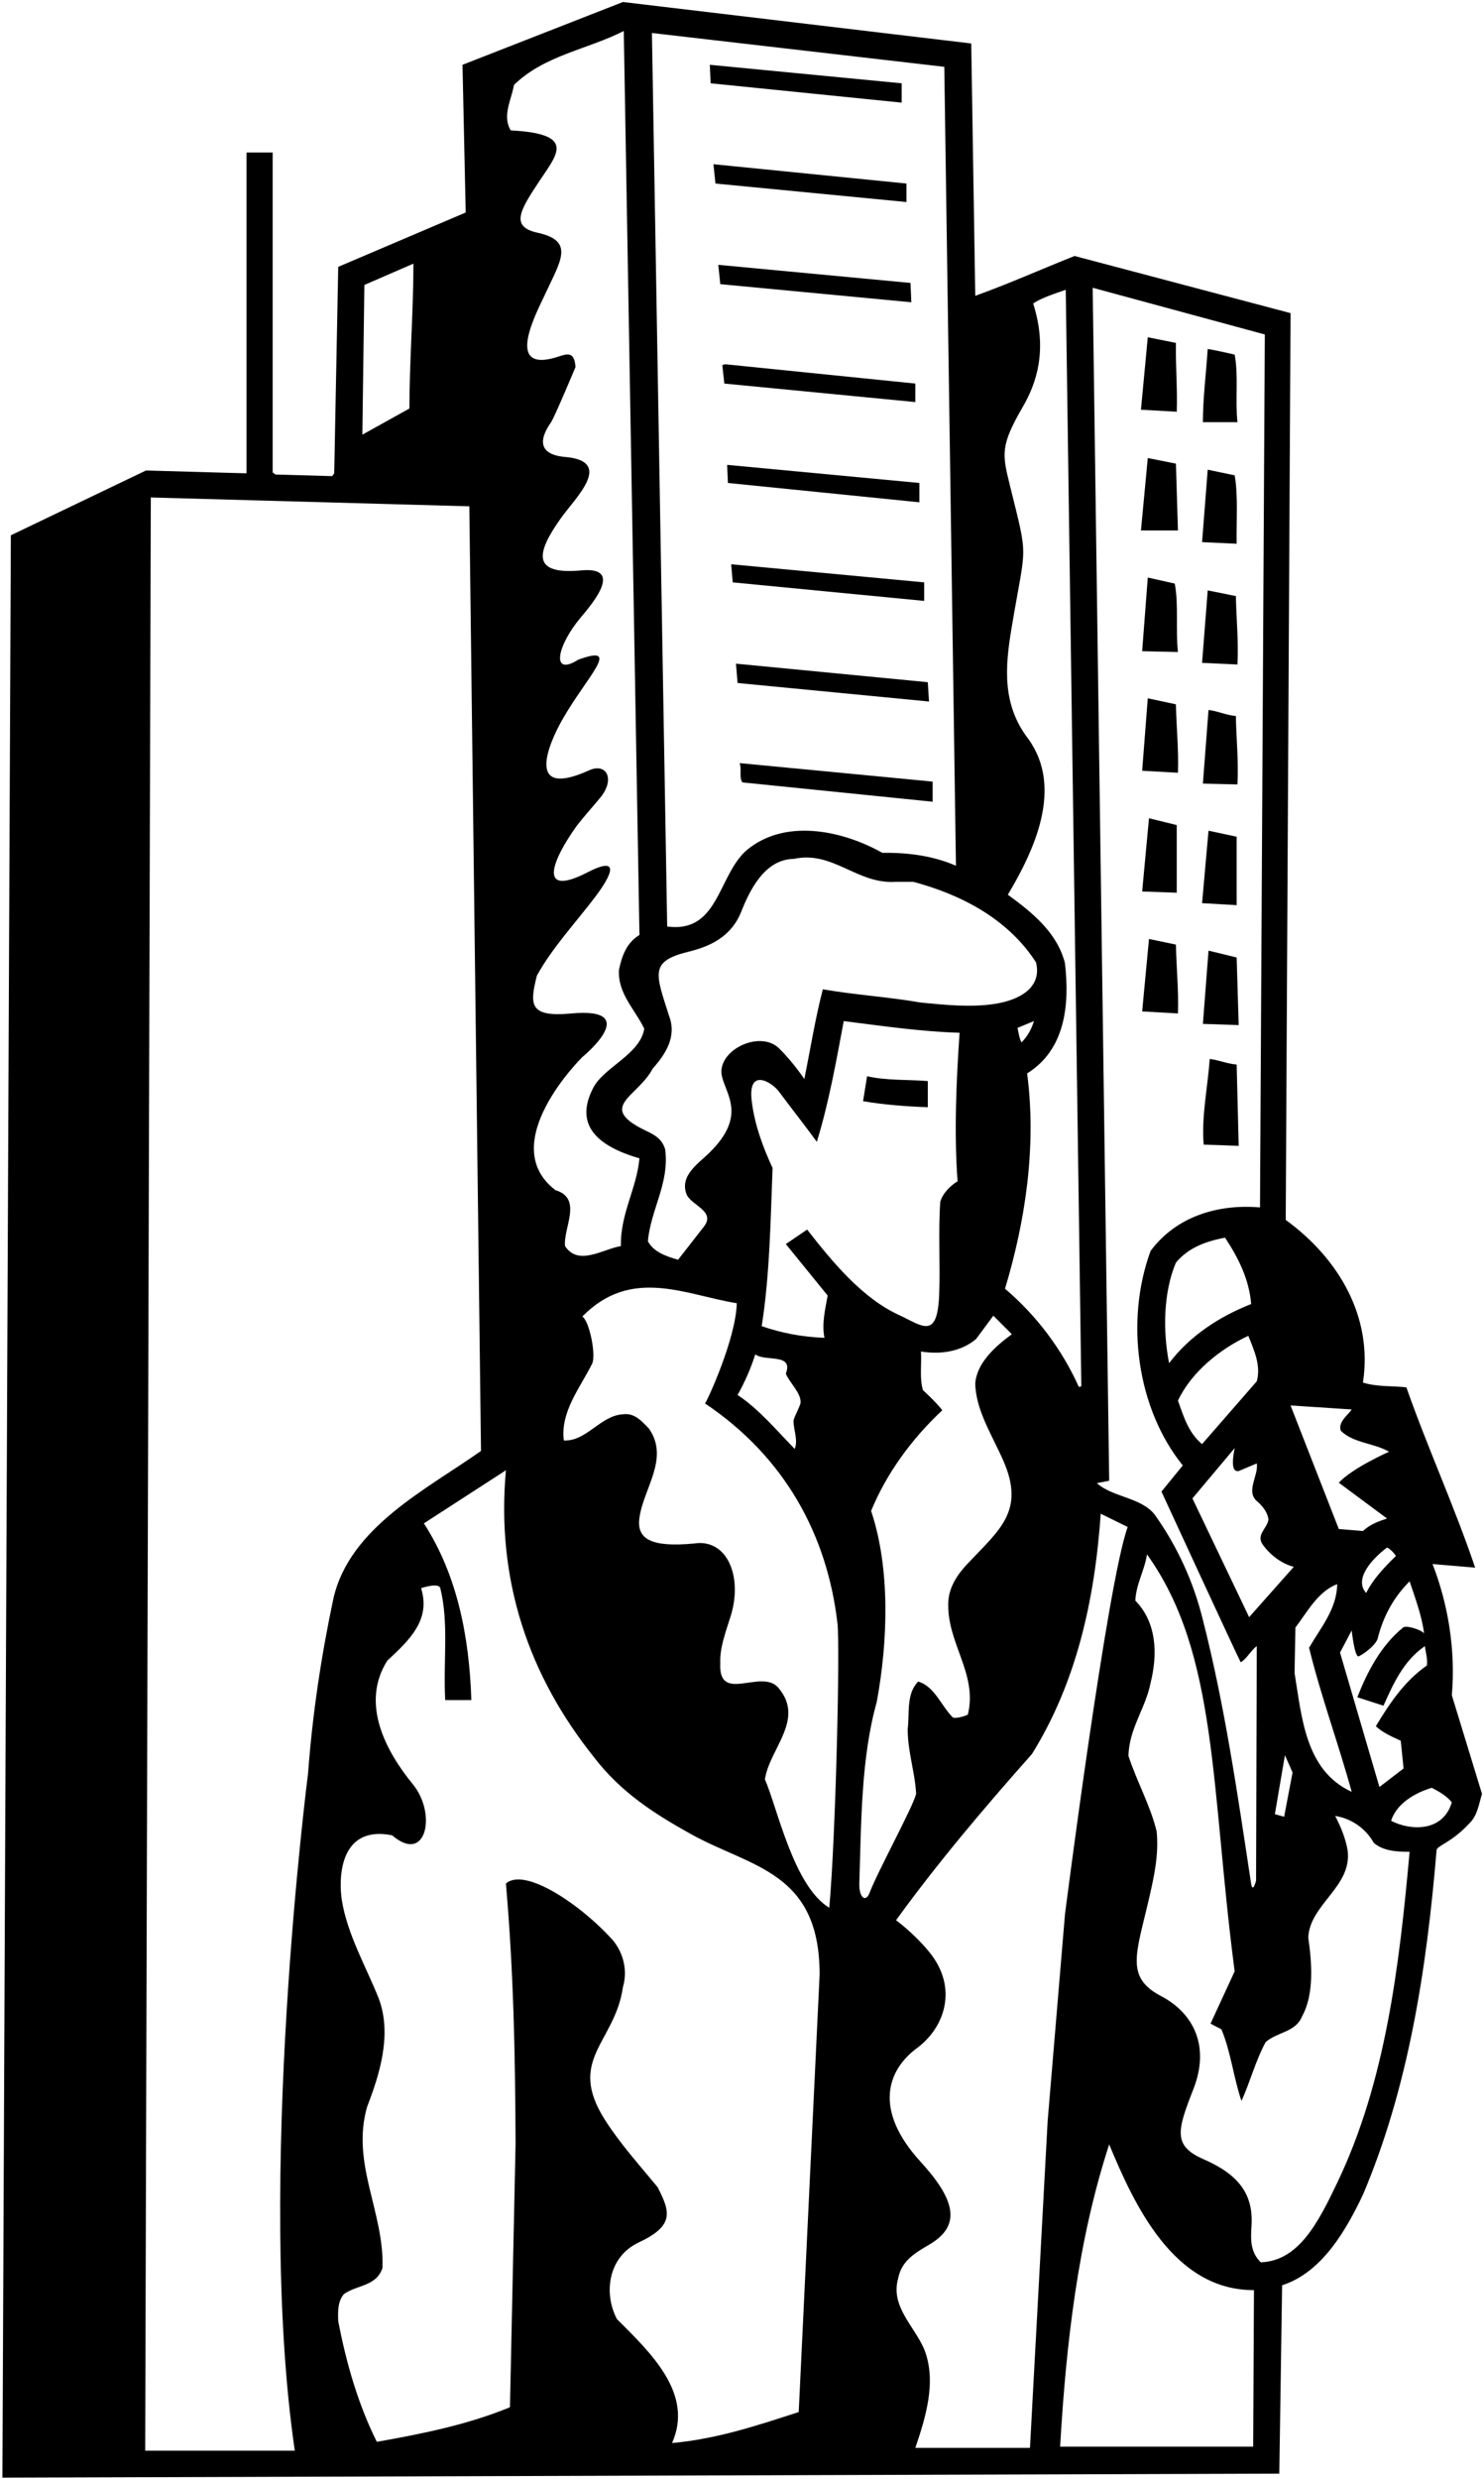 <?xml version="1.0" encoding="UTF-8"?>
<svg xmlns="http://www.w3.org/2000/svg" xmlns:xlink="http://www.w3.org/1999/xlink" width="369pt" height="616pt" viewBox="0 0 369 616" version="1.1">
<g id="surface1">
<path style=" stroke:none;fill-rule:nonzero;fill:rgb(0%,0%,0%);fill-opacity:1;" d="M 300.5 236.199 L 299.102 254.398 L 308 254.699 L 307.5 237.898 L 300.5 236.199 "/>
<path style=" stroke:none;fill-rule:nonzero;fill:rgb(0%,0%,0%);fill-opacity:1;" d="M 300.801 263.102 C 300.301 270.199 298.699 277.5 299.301 284.398 L 308 284.699 L 307.5 264.5 C 305.102 264.301 303.102 263.398 300.801 263.102 "/>
<path style=" stroke:none;fill-rule:nonzero;fill:rgb(0%,0%,0%);fill-opacity:1;" d="M 300.5 176.398 L 299.102 194.699 L 307.699 194.898 C 308 189.102 307.398 183.5 307.301 177.898 C 304.898 177.699 302.898 176.699 300.5 176.398 "/>
<path style=" stroke:none;fill-rule:nonzero;fill:rgb(0%,0%,0%);fill-opacity:1;" d="M 307 88.102 C 304.801 87.602 302.602 87.102 300.301 86.699 C 299.898 92.801 299.102 99 299.102 104.898 L 307.699 104.898 C 307.102 99.398 308 93.398 307 88.102 "/>
<path style=" stroke:none;fill-rule:nonzero;fill:rgb(0%,0%,0%);fill-opacity:1;" d="M 292.602 205 L 285.699 203.301 L 284 221.5 L 292.602 221.801 L 292.602 205 "/>
<path style=" stroke:none;fill-rule:nonzero;fill:rgb(0%,0%,0%);fill-opacity:1;" d="M 285.699 233.301 L 284 251.301 L 292.898 251.801 C 293.102 246 292.5 240.398 292.398 234.699 L 285.699 233.301 "/>
<path style=" stroke:none;fill-rule:nonzero;fill:rgb(0%,0%,0%);fill-opacity:1;" d="M 307 118.102 L 300.301 116.699 L 298.898 134.699 L 307.5 135.102 C 307.398 129.801 307.898 123 307 118.102 "/>
<path style=" stroke:none;fill-rule:nonzero;fill:rgb(0%,0%,0%);fill-opacity:1;" d="M 224.199 25.5 L 224.199 20.699 L 176.5 16.102 L 176.699 20.699 L 224.199 25.5 "/>
<path style=" stroke:none;fill-rule:nonzero;fill:rgb(0%,0%,0%);fill-opacity:1;" d="M 179.602 90.699 L 180.102 95.301 L 227.602 99.898 L 227.602 95.301 L 180.301 90.5 L 179.602 90.699 "/>
<path style=" stroke:none;fill-rule:nonzero;fill:rgb(0%,0%,0%);fill-opacity:1;" d="M 182.199 144.699 L 229.801 149.301 L 229.801 144.699 L 181.801 140.199 L 182.199 144.699 "/>
<path style=" stroke:none;fill-rule:nonzero;fill:rgb(0%,0%,0%);fill-opacity:1;" d="M 179.102 70.602 L 226.602 75.102 L 226.398 70.301 L 178.602 65.801 L 179.102 70.602 "/>
<path style=" stroke:none;fill-rule:nonzero;fill:rgb(0%,0%,0%);fill-opacity:1;" d="M 181 120 L 228.602 124.801 L 228.602 120 L 180.801 115.5 L 181 120 "/>
<path style=" stroke:none;fill-rule:nonzero;fill:rgb(0%,0%,0%);fill-opacity:1;" d="M 177.898 45.602 L 225.398 50.199 L 225.398 45.602 L 177.398 40.801 L 177.898 45.602 "/>
<path style=" stroke:none;fill-rule:nonzero;fill:rgb(0%,0%,0%);fill-opacity:1;" d="M 361 421.199 C 362 409.898 360 398.301 356.199 388.602 L 366.801 389.5 C 361.699 374.398 355 359.801 349.699 344.699 C 346.102 344.301 342.199 344.602 338.898 343.5 C 341.398 327.199 332.898 312.699 319.699 303.102 L 320.898 77.801 L 267.199 63.602 C 258.898 66.898 250.602 70.602 242.5 73.5 L 241.5 10.801 L 154.898 0.5 L 115 16.102 L 115.801 52.801 L 84.102 66.301 L 83.102 117.602 L 82.602 118.301 L 68.5 117.898 L 67.801 117.398 L 67.801 37.898 L 61.301 37.898 L 61.301 117.602 C 53 117.398 44.602 117.102 36.301 116.898 L 2.699 133 L 0.602 615.602 L 318.102 614.602 L 318.801 567.801 C 328.801 564.602 334.801 553.902 338.898 545.301 C 350.102 518.902 354.699 489.801 357.199 459.801 C 357.102 458.602 360.75 458 365.301 453.102 C 367.398 451.102 367.699 448.301 368.5 445.699 Z M 350.5 392.898 C 351.898 397.102 353.5 401.301 354.102 405.801 C 353.102 404.801 349.625 403.777 348.895 404.371 C 343.312 408.906 339.977 415.422 337.5 421.699 C 339.699 422.398 341.801 423.102 344 423.801 C 346.398 418.5 348.898 412.699 354.301 409 C 354.5 410.602 355 412 354.801 413.801 C 349.102 417.801 345.5 423.301 342.102 428.898 C 343.801 430.5 346.301 431.602 348.301 432.5 L 349 439.398 L 343 444 L 333.199 410.602 L 336.102 405.102 C 336.102 405.102 336.844 412.059 337.891 411.527 C 340.008 410.449 342.258 408.312 342.555 407.133 C 343.883 401.824 346.375 397.023 350.5 392.898 Z M 336.102 445.199 C 324.5 439.898 323.699 426.5 321.898 415.699 L 322.102 404.398 C 325 400.602 327.699 395.398 332.5 393.602 C 332.398 399.801 328.398 404.398 325.5 409.398 C 328.5 421.602 332.801 433.199 336.102 445.199 Z M 347.102 386.602 C 344.102 389.5 341.398 392.398 339.699 395.801 C 336.5 392.25 341.398 387.102 344.898 384.5 C 345.602 384.801 346.602 385.801 347.102 386.602 Z M 336.102 350.199 C 335.301 351.5 332.602 353.301 333.398 355.5 C 336.602 358.602 341.602 358.5 345.398 360.699 C 345.398 360.699 336.301 364.699 332.898 368.398 C 332.898 368.398 341.102 374.5 344.898 377.301 C 343 377.898 340.699 378.699 338.898 380.398 L 332.898 379.898 L 320.898 349.199 Z M 314 383.801 C 315.801 386.301 318.602 388.5 321.699 389.301 L 310.602 401.801 L 296.5 372.301 L 307 359.801 C 306.801 361 305.699 365.898 308 365.5 L 312.5 363.602 C 313 366.699 309.5 370.699 312.801 373.199 C 314 374.301 315.199 375.801 315.398 377.5 C 315.199 379.699 312.199 381.301 314 383.801 Z M 321.398 440.398 L 319.301 451.398 L 317 450.75 L 319.5 436.102 Z M 310.398 331.898 C 311.801 335.398 313.602 339.301 312.5 343.199 L 298.898 358.801 C 295.5 356 294.301 351.898 292.898 348 C 296.301 340.801 303.5 335.102 310.398 331.898 Z M 290.699 338.699 C 289.102 330.602 289.301 321 292.398 313.699 C 295.699 309.801 300.102 308.398 304.602 307.5 C 307.898 312.5 310.602 317.801 311.102 324 C 303.5 327 296 331.699 290.699 338.699 Z M 314.5 83.102 L 313.301 300 C 302.898 299.102 292.5 302.199 286.102 310.801 C 279.699 328.199 282.699 350 294.102 364.102 L 288.801 370.602 C 288.801 370.602 307.801 411.801 308.5 413 C 310 412.199 310.898 410.199 312.5 409 L 312.324 467.25 C 312.324 467.25 311.484 470.605 311.082 467.949 C 307.754 445.996 304.543 423.73 299.102 402.5 C 296.801 393.102 292.801 384.301 287.102 376.301 C 283.699 372 276.551 372 272.75 368.5 L 275.801 367.898 L 271.699 71.5 Z M 254.281 101.164 C 257.672 95.34 260.598 87.043 256.898 75.398 C 259.199 73.898 262.199 73 265 72 L 268.875 344.34 C 268.875 344.34 268.402 344.93 268.141 344.348 C 264.09 335.383 257.785 326.867 249.898 320.199 C 254.898 303.602 257.801 285 255.398 266.699 C 264.898 260.801 266 249.602 264.801 239.301 C 262.898 231.801 256.801 226.801 250.602 222.301 C 257.102 211.398 264.5 195.801 255.699 183.602 C 249.184 175.148 249.895 165.879 251.484 156.301 C 255.117 134.422 255.812 139.676 251.121 120.637 C 249.203 112.852 248.684 110.797 254.281 101.164 Z M 253 255.398 L 257.102 253.699 C 256.5 255.602 255.602 257.398 254 259 C 253.398 257.898 253.301 256.602 253 255.398 Z M 257.602 239.102 C 259.145 245.273 253.691 248.465 247.277 249.441 C 241.34 250.348 234.773 249.664 229 249.102 C 221 247.699 212.602 247.199 204.602 245.801 C 202.699 253.102 201.5 260.699 200 268.102 C 200 268.102 197.27 263.977 193.75 260.504 C 188.883 255.703 178.031 261.105 179.516 267.445 C 180.59 272.035 185.551 277.211 176.699 286.102 C 174 288.898 168.898 291.898 170.699 296.699 C 171.801 299.5 178.102 300.898 175 304.801 L 168.602 313 C 165.801 312.199 162.5 311.102 161.102 308.398 C 161.801 300.5 166.5 294 165.398 285.602 C 164.699 283.098 162.879 282.023 160.945 281.109 C 148.039 275.023 158.504 272.691 162.301 265.5 C 165.5 261.898 168.301 257.602 166.398 252.5 C 163.02 241.902 161.402 238.848 171.238 236.453 C 176.711 235.121 181.727 232.68 184.199 226.801 C 186.398 221.199 190.102 213.5 197.398 213.398 C 207.102 211.301 213.102 219.699 222.602 219.102 L 227.102 219.102 C 238.699 222.199 250.5 228.102 257.602 239.102 Z M 199.07 348.473 C 199.035 349.285 197.301 352.301 197.305 353.055 C 197.316 355.312 198.5 357.824 197.602 360 C 193.102 355.398 188.602 350 183.398 346.602 C 185.199 343.398 186.699 340 187.801 336.5 C 190.199 338.398 197.398 336.102 195.398 341.301 C 196.301 343.551 199.168 346.023 199.07 348.473 Z M 234.801 16.602 L 237.699 215.102 C 232.199 212.699 226 211.801 219.398 211.898 C 210 206.602 196.199 203.398 186.602 210.5 C 178.398 216.301 179.301 232 165.898 230.199 L 162.102 8.199 Z M 127.801 21.102 C 135.398 13.699 146.102 12.301 155.102 7.699 L 159 232.301 C 155.699 234.301 154.602 237.699 153.898 241 C 153.602 246.898 157.898 250.801 160.199 255.602 C 159.145 261.996 150.188 265.133 147.527 270.25 C 143.824 277.371 145.41 283.875 159 287.801 C 158.301 295.398 154.199 301.602 154.398 309.602 C 150 310.301 143.801 314.699 140.5 309.602 C 140 305.102 145 297.801 138.102 295.699 C 122.953 284.102 144.801 262.637 144.801 262.637 C 144.801 262.637 160.129 250.148 142.027 251.812 C 131.547 252.773 131.688 249.645 133.5 242.398 C 137.305 235.512 143.012 229.395 147.926 222.945 C 150.562 219.484 155.742 211.789 146.117 216.73 C 133.844 223.035 136.918 214.23 143.398 205.199 C 145.23 202.82 147.336 200.523 149.289 198.148 C 152.984 193.652 150.875 189.41 146.461 191.406 C 130.672 198.547 136.172 185.184 139.906 178.66 C 146.055 167.926 154.777 159.91 143.801 163.898 C 136.926 168.242 138.438 160.504 144.402 153.418 C 147.441 149.812 155.109 140.738 144.52 141.723 C 132.215 142.859 133.234 137.496 139.477 128.738 C 143.145 123.586 152.742 114.605 140.539 113.539 C 132.656 112.852 134.922 107.891 136.98 104.984 C 137.855 103.746 143.102 91.199 143.102 91.199 C 142.836 87.363 141.133 87.844 139.016 88.551 C 124.891 93.277 133.539 77.461 135.59 73.012 C 139.328 64.883 143.031 59.859 133.664 57.824 C 126.742 56.324 129.379 52.152 134.078 45.051 C 138.527 38.324 143.43 33.266 127 32.398 C 124.801 28.801 127.199 24.699 127.801 21.102 Z M 90.602 70.801 L 102.801 65.5 C 102.801 77.199 101.801 90 101.801 101.5 L 90.102 108 Z M 76.602 440.602 C 76.602 440.602 63.5 542 73.301 608.898 L 36.102 608.898 L 37.5 123.602 L 116.699 125.801 L 119.602 360.5 C 106 370.102 86.898 379.5 82.898 397.199 C 79.898 411.301 77.699 425.801 76.602 440.602 Z M 198.602 599.301 C 188.398 602.602 178.301 606 167.102 607 C 172.602 594.699 161.699 584.5 153.398 576.199 C 150.035 569.805 151.184 560.754 158.801 557.176 C 167.652 553.012 166.75 549.664 163.5 543.402 C 159.051 538 154.176 532.602 150.449 526.75 C 140.812 511.617 152.91 507.617 154.898 493.699 C 156.102 489.602 155 485.301 152.5 482.199 C 144.395 473.113 130.363 463.82 125.801 468 C 127.699 490 128.102 509.898 128.199 532.598 L 126.801 598.102 C 116.398 602.398 105.102 604.699 93.699 606.699 C 89.102 597.5 86.102 587.199 84.102 576.699 C 84 574.199 84 571.801 85.5 570 C 88.699 567.699 93.602 568.102 95.102 563.5 C 95.602 549.699 87.199 537.5 91.301 523.402 C 94.398 515.398 97.5 505.5 94.199 496.602 C 91.117 488.828 86.383 480.727 85.008 472.16 C 84.242 467.391 84 453.336 97.5 456 C 106 463.336 108.664 450.664 102.664 443.336 C 95.848 435 89.602 423.199 96.301 412.602 C 101.699 407.602 107.199 402.5 104.699 394.602 C 104.699 394.602 109.117 393.082 109.492 394.629 C 111.633 403.414 110.191 412.363 110.699 422.398 L 117.199 422.398 C 116.699 406.699 113.699 391.301 105.398 378.5 L 125.801 365.301 C 123.301 392.801 131.602 416.5 147.699 436.602 C 154.402 445.395 162.973 450.797 171.797 455.699 C 186.758 464.023 203.801 464.91 203.801 490.602 Z M 206.199 474 C 197.336 468.664 193.301 449.199 190.199 442.102 C 191.301 434.5 200.301 427.199 193.5 419.301 C 189.301 414.5 178.602 423.398 179.102 413.301 C 178.922 409.316 180.512 405.352 181.711 401.449 C 184.738 391.586 180.723 382.23 172.602 383.5 C 162.004 384.488 158.23 382.48 159 377.102 C 160 369.801 166.5 362.398 161.398 355 C 159.5 353 157.699 351 154.898 351.398 C 149.301 351.699 145.801 358.199 140.199 357.898 C 139.301 350.801 144.199 344.898 147.199 338.898 C 148.301 336.898 146.602 328.301 144.801 327.102 C 157.016 314.641 170.496 321.758 183.199 323.801 C 183 332.699 175.699 348.398 175.301 348.699 C 195.23 362.062 205.715 381.496 208.238 403.383 C 208.906 409.172 207.801 456.398 206.199 474 Z M 200.699 305.5 L 195.398 309.102 L 205.801 321.898 C 205.199 325.301 204.301 328.801 205 332.398 C 199.5 332.199 194.301 331.199 189.398 329.5 C 191.398 316.898 191.602 303.102 192.102 290.199 C 189.699 285.02 187.617 279.398 186.914 273.539 C 185.902 265.109 191.977 268.926 193.633 271.152 C 196.754 275.34 200.016 279.461 203.102 283.699 C 206.102 274 207.898 263.801 209.801 253.699 C 219.301 254.898 228.801 256.301 238.602 256.602 C 237.801 268.301 237.199 281.398 238.102 293.5 C 236.301 294.602 234.398 296.5 233.801 298.602 C 233.277 306.066 233.812 313.922 233.535 321.5 C 233.113 333.109 229.297 329.375 223.531 326.727 C 214.336 322.508 206.914 313.461 200.699 305.5 Z M 213.672 467.988 C 214.16 452.809 214.082 436.855 218 422.898 C 220.801 407.801 221.398 389.699 216.602 375.398 C 220.398 366.199 226.5 357.699 234.301 350.398 C 233 348.602 229.5 345.398 229.5 345.398 C 228.602 342.5 229.199 339 229 335.801 C 234 336.602 239 335.801 242.699 332.699 L 247 326.898 L 251.602 331.5 C 247.5 334.5 242.898 338.602 242.5 343.699 C 242.602 350.445 246.844 356.816 249.57 363.137 C 254.898 375.496 248.449 380.172 240.566 388.539 C 238.008 391.254 236.02 394.312 235.801 397.898 C 235.301 408.199 243.164 415.699 240.664 426 C 240.066 426.398 237.5 427.102 236.898 426.699 C 234 423.801 232.398 419 228.301 417.801 C 225.301 420.898 226.199 425.5 225.699 429.602 C 225.699 435.301 227.5 440.199 227.801 445.699 C 227 449 218.27 464.922 216.242 470.246 C 215.246 472.867 213.562 471.41 213.672 467.988 Z M 256.102 608.199 L 227.602 608.199 C 230.102 600.801 233 591.699 229.801 583.699 C 227.398 578 221.398 573.102 223.301 566.199 C 224.164 561.582 227.699 559.695 231.223 557.602 C 239.23 552.836 237.352 546.344 228.879 537.082 C 217.117 524.223 220.621 514.328 227.988 508.887 C 234.965 503.738 238.332 493.816 231.008 484.934 C 227.078 480.172 222.801 477.102 222.801 477.102 C 233.102 462.898 244.602 449.301 256.602 435.801 C 267.602 418.102 272.199 397.699 273.699 376.102 L 280.398 379.398 C 275.301 393.5 264.801 475.699 264.801 475.699 L 260.5 527 Z M 311.602 607.898 L 263.602 607.898 C 265.102 581.898 268.102 556.402 275.801 532.801 C 282 547.699 291.801 569.102 311.801 569 Z M 332.586 542.16 C 327.758 552.266 322.961 561.719 313.5 562.102 C 310.852 559.551 310.977 556.324 311.188 553.062 C 311.719 544.926 307.727 540.176 299.258 536.48 C 291.602 533.145 292.695 529.355 296.73 519.09 C 300.836 508.645 297.039 500.328 288.656 495.926 C 279.676 491.211 282.578 485.344 285.77 471.445 C 287 466.07 288.168 460.734 287.602 455 C 286 448.5 282.699 442.699 280.602 436.301 C 280.699 429.5 284.898 424.398 286.102 418.102 C 287.898 410.898 287.602 403.102 282.301 397.699 C 282.5 393.5 284.602 390.199 285.199 386.199 C 302.883 410.828 301.02 444.238 307 489.801 L 301 502.801 L 303.699 504.199 C 306.102 509.898 306.699 516.199 308.699 522 C 310.801 517.402 312.199 512 314.699 507.398 C 317.602 504.801 322.199 505 323.801 500.898 C 326.801 495.5 326.199 487.602 325.301 481.398 C 325.699 473.102 336.199 468.801 335.102 459.801 C 334.602 456.801 333.398 453.898 332 451.199 C 335.75 451.75 339.5 454.102 341.602 457.898 C 344 459.898 347.199 460.102 350.5 460.102 C 347.938 488.629 344.5 517.227 332.586 542.16 Z M 345.898 452.398 C 347.301 448 352 445.398 356 444.199 C 357.801 445.102 359.699 446.199 361 447.801 C 358.789 455.258 350.676 454.875 345.898 452.398 "/>
<path style=" stroke:none;fill-rule:nonzero;fill:rgb(0%,0%,0%);fill-opacity:1;" d="M 230.699 268.602 C 225.699 268.199 220.301 268.5 215.602 267.398 L 214.602 273.602 C 219.898 274.5 225.199 274.898 230.699 275.102 L 230.699 268.602 "/>
<path style=" stroke:none;fill-rule:nonzero;fill:rgb(0%,0%,0%);fill-opacity:1;" d="M 183.398 169.699 L 231 174.301 L 230.699 169.5 L 183 164.898 L 183.398 169.699 "/>
<path style=" stroke:none;fill-rule:nonzero;fill:rgb(0%,0%,0%);fill-opacity:1;" d="M 307.301 148.102 L 300.301 146.699 L 298.898 164.699 L 307.699 165.102 C 308 159.301 307.398 153.5 307.301 148.102 "/>
<path style=" stroke:none;fill-rule:nonzero;fill:rgb(0%,0%,0%);fill-opacity:1;" d="M 292.102 145 L 285.398 143.5 L 284 161.801 L 292.898 162 C 292.301 156.5 293.102 150.102 292.102 145 "/>
<path style=" stroke:none;fill-rule:nonzero;fill:rgb(0%,0%,0%);fill-opacity:1;" d="M 307.5 207.898 L 300.5 206.398 L 298.898 224.398 L 307.5 224.898 L 307.5 207.898 "/>
<path style=" stroke:none;fill-rule:nonzero;fill:rgb(0%,0%,0%);fill-opacity:1;" d="M 285.398 173.5 L 284 191.5 L 292.898 192 C 293.102 186.199 292.5 180.602 292.398 175 L 285.398 173.5 "/>
<path style=" stroke:none;fill-rule:nonzero;fill:rgb(0%,0%,0%);fill-opacity:1;" d="M 292.398 85.199 L 285.398 83.801 L 283.699 101.801 L 292.602 102.301 C 292.801 96.5 292.301 91.301 292.398 85.199 "/>
<path style=" stroke:none;fill-rule:nonzero;fill:rgb(0%,0%,0%);fill-opacity:1;" d="M 184.602 194.398 L 231.898 199.199 L 231.898 194.199 L 183.898 189.602 C 184.5 191.102 183.699 193.102 184.602 194.398 "/>
<path style=" stroke:none;fill-rule:nonzero;fill:rgb(0%,0%,0%);fill-opacity:1;" d="M 292.398 115.199 L 285.398 113.801 L 283.699 131.801 L 292.898 131.801 L 292.398 115.199 "/>
</g>
</svg>
